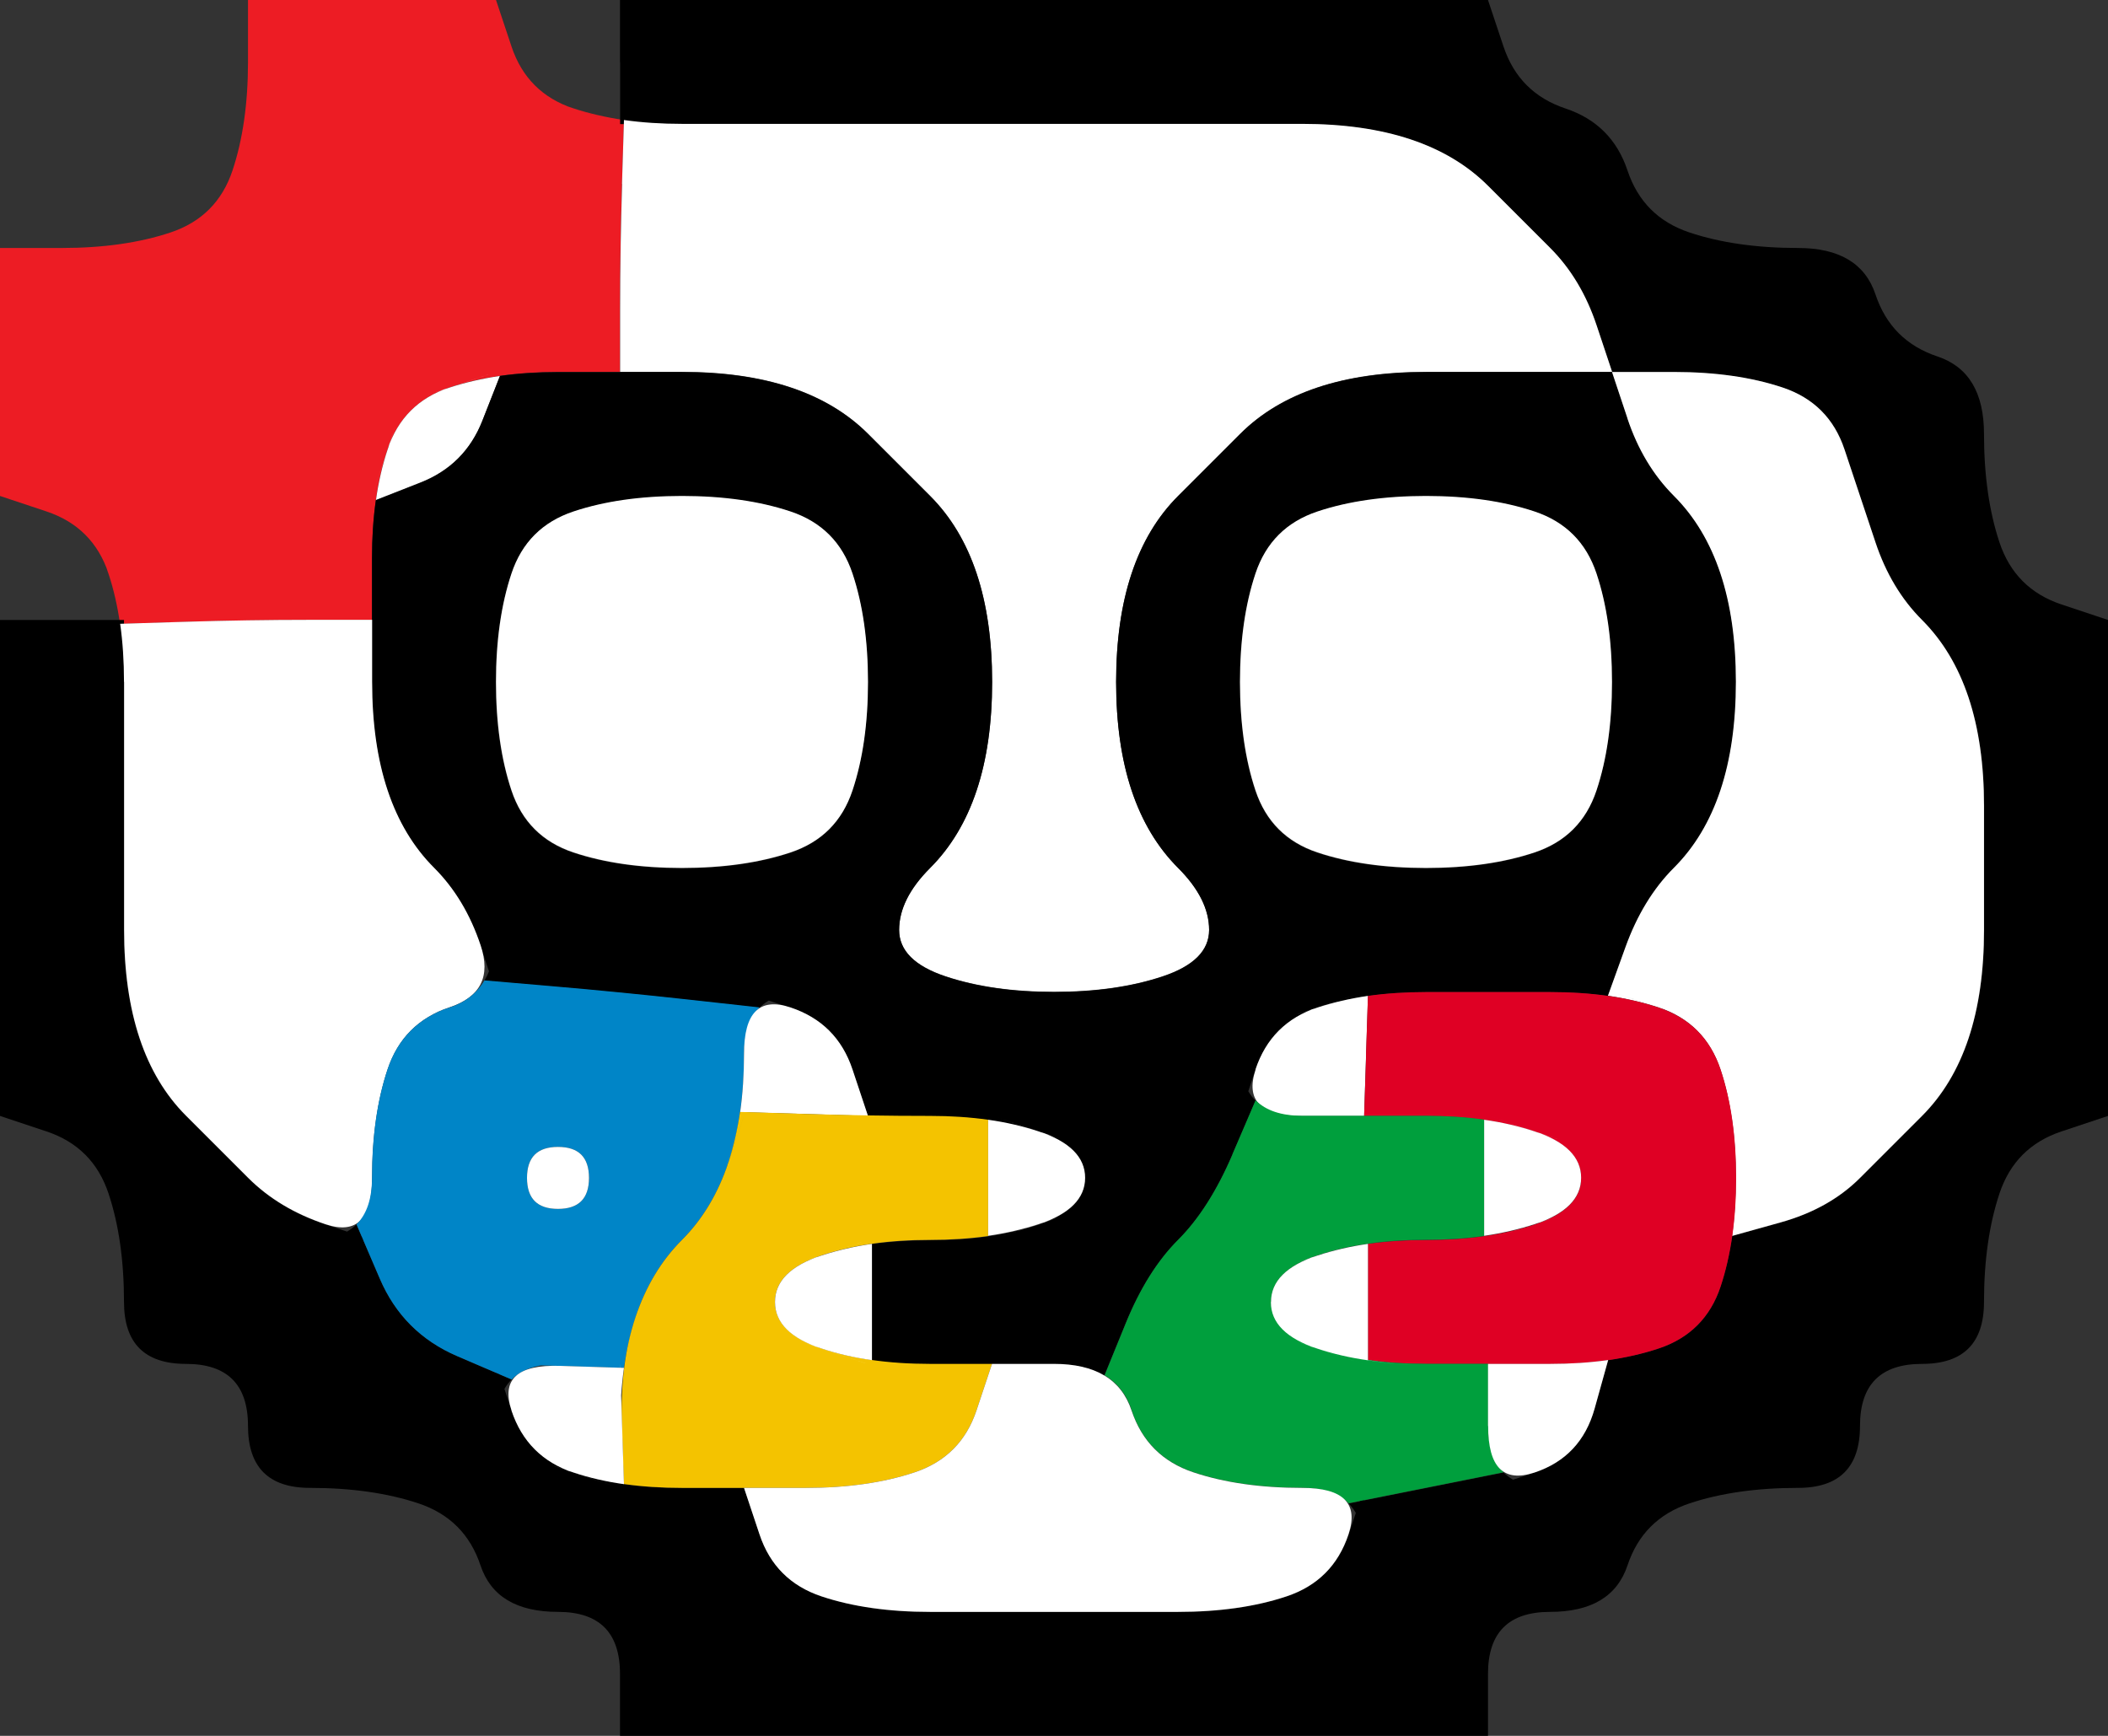 <svg width="17" height="14" version="1.1" viewBox="0 0 17 14" xmlns="http://www.w3.org/2000/svg">
 <rect x="0" y="0" width="17" height="14" fill="#333333" stroke="none"/>
 <g transform="translate(0)">
  <path d="m0 0.5v-0.5h2v0.5q0 0.5-0.125 0.875t-0.5 0.5-0.875 0.125h-0.5v-1.5" fill-opacity="0"/>
  <path d="m2 0.5v-0.5h2l0.125 0.375q0.125 0.375 0.5 0.5l0.375 0.125-0.562-0.188 0.188 0.062q0.188 0.062 0.406 0.094l0.219 0.031-0.219-0.031-0.016 0.516q-0.016 0.516-0.016 1.016v0.5h-0.5q-0.5 0-0.875 0.125t-0.5 0.5-0.125 0.875v0.5h-0.5q-0.5 0-1.016 0.016l-0.516 0.016 0.031 0.219-0.031-0.219q-0.031-0.219-0.094-0.406l-0.062-0.188 0.188 0.562-0.125-0.375q-0.125-0.375-0.5-0.5l-0.375-0.125v-2h0.5q0.5 0 0.875-0.125t0.5-0.5 0.125-0.875m1 4.625v-0.875 0.25q0 0.25 0 0.5v0.25-0.125m1.625-2.125h0.625-0.25q-0.25 0-0.5 0h-0.25 0.375" fill="#ed1c24"/>
  <path d="m4.125 0.375-0.125-0.375h1v1l-0.375-0.125q-0.375-0.125-0.5-0.5" fill-opacity="0"/>
  <path d="m5 0.5v-0.5h7l0.125 0.375q0.125 0.375 0.5 0.5t0.5 0.5 0.5 0.5 0.875 0.125 0.625 0.375 0.5 0.5 0.375 0.625 0.125 0.875 0.5 0.5l0.375 0.125v4l-0.375 0.125q-0.375 0.125-0.5 0.5t-0.125 0.875-0.5 0.5-0.5 0.5-0.5 0.5-0.875 0.125-0.5 0.5-0.625 0.375-0.5 0.5v0.5h-7v-0.5q0-0.5-0.5-0.5t-0.625-0.375-0.5-0.5-0.875-0.125-0.5-0.5-0.5-0.5-0.5-0.5-0.125-0.875-0.5-0.5l-0.375-0.125v-4h1v0.5q0 0.5 0 1t0 1 0.125 0.875 0.375 0.625 0.5 0.5 0.625 0.375l0.375 0.125h-0.75 0.25q0.25 0 0.375-0.125l0.125-0.125-0.125 0.125 0.188 0.438q0.188 0.438 0.625 0.625l0.438 0.188 0.125-0.125-0.125 0.125q-0.125 0.125-0.125 0.375v0.25-0.75l0.125 0.375q0.125 0.375 0.5 0.5t0.875 0.125h0.5l0.125 0.375q0.125 0.375 0.5 0.5t0.875 0.125 1 0 1 0 0.875-0.125 0.5-0.5l0.125-0.375v0.75-0.25q0-0.25-0.125-0.375l-0.125-0.125 0.125 0.125 1.25-0.25-0.125-0.125 0.125 0.125q0.125 0.125 0.375 0.125h0.25-0.75l0.375-0.125q0.375-0.125 0.484-0.516l0.109-0.391-0.219 0.031 0.219-0.031q0.219-0.031 0.406-0.094l0.188-0.062-0.562 0.188 0.375-0.125q0.375-0.125 0.5-0.5l0.125-0.375-0.188 0.562 0.062-0.188q0.062-0.188 0.094-0.406l0.031-0.219-0.031 0.219 0.391-0.109q0.391-0.109 0.641-0.359t0.5-0.5 0.375-0.625 0.125-0.875 0-1-0.125-0.875-0.375-0.625-0.375-0.625-0.25-0.75-0.5-0.5-0.875-0.125h-0.5l-0.125-0.375q-0.125-0.375-0.375-0.625t-0.5-0.5-0.625-0.375-0.875-0.125-1 0-1 0-1 0-1 0-1 0h-0.5v-0.5m1.125 11.5h-0.875 0.25q0.25 0 0.5 0h0.25-0.125"/>
  <path d="m12.125 0.375-0.125-0.375h5v5l-0.375-0.125q-0.375-0.125-0.5-0.5t-0.125-0.875-0.375-0.625-0.5-0.5-0.625-0.375-0.875-0.125-0.5-0.5-0.5-0.5-0.5-0.5" fill-opacity="0"/>
  <g>
   <path d="m5.016 1.484 0.016-0.516-0.219-0.031 0.219 0.031q0.219 0.031 0.469 0.031h0.25-0.75 0.5q0.5 0 1 0t1 0 1 0 1 0 1 0 0.875 0.125 0.625 0.375 0.5 0.5 0.375 0.625l0.125 0.375h-0.5q-0.5 0-1 0t-0.875 0.125-0.625 0.375-0.5 0.5-0.375 0.625-0.125 0.875 0.125 0.875 0.375 0.625 0.25 0.5-0.375 0.375-0.875 0.125-0.875-0.125-0.375-0.375 0.25-0.5 0.375-0.625 0.125-0.875-0.125-0.875-0.375-0.625-0.5-0.5-0.625-0.375-0.875-0.125h-0.5v-0.5q0-0.5 0.016-1.016m-0.141 1.516h0.875-0.25q-0.25 0-0.5 0h-0.25 0.125" fill="#fff"/>
   <path d="m3.125 3.625q0.125-0.375 0.5-0.5l0.375-0.125-0.562 0.188 0.188-0.062q0.188-0.062 0.406-0.094l0.219-0.031-0.219 0.031-0.141 0.359q-0.141 0.359-0.5 0.5l-0.359 0.141-0.031 0.219 0.031-0.219q0.031-0.219 0.094-0.406l0.062-0.188-0.188 0.562 0.125-0.375" fill="#fff"/>
   <path d="m3.891 3.391 0.141-0.359-0.219 0.031 0.219-0.031q0.219-0.031 0.469-0.031h0.25-0.75 0.5q0.5 0 1 0t0.875 0.125 0.625 0.375 0.5 0.5 0.375 0.625 0.125 0.875-0.125 0.875-0.375 0.625-0.25 0.5 0.375 0.375 0.875 0.125 0.875-0.125 0.375-0.375-0.25-0.5-0.375-0.625-0.125-0.875 0.125-0.875 0.375-0.625 0.5-0.5 0.625-0.375 0.875-0.125 1 0h0.5l0.125 0.375q0.125 0.375 0.375 0.625t0.375 0.625 0.125 0.875-0.125 0.875-0.375 0.625-0.391 0.641l-0.141 0.391 0.219 0.031-0.219-0.031q-0.219-0.031-0.469-0.031h-0.25 0.75-0.5q-0.5 0-1 0t-0.875 0.125-0.5 0.5l-0.125 0.375v-0.75 0.25q0 0.25 0.125 0.375l0.125 0.125-0.125-0.125-0.188 0.438q-0.188 0.438-0.438 0.688t-0.422 0.672l-0.172 0.422 0.156 0.094-0.156-0.094q-0.156-0.094-0.406-0.094h-0.25 0.75-0.5q-0.5 0-1 0h-0.5 0.75-0.25q-0.25 0-0.469-0.031l-0.219-0.031 0.219 0.031v-0.938l-0.219 0.031 0.219-0.031q0.219-0.031 0.469-0.031h0.25-0.75 0.5q0.5 0 0.875-0.125t0.375-0.375-0.375-0.375-0.875-0.125h-0.5l-0.125-0.375q-0.125-0.375-0.5-0.5l-0.375-0.125h0.75-0.25q-0.25 0-0.375 0.125l-0.125 0.125 0.125-0.125-0.562-0.062q-0.562-0.062-1.109-0.109l-0.547-0.047-0.094 0.156 0.094-0.156q0.094-0.156 0.094-0.406v-0.25 0.75l-0.125-0.375q-0.125-0.375-0.375-0.625t-0.375-0.625-0.125-0.875 0-1v-0.5 0.75-0.25q0-0.25 0.031-0.469l0.031-0.219-0.031 0.219 0.359-0.141q0.359-0.141 0.5-0.5m1.609 3.609q0.5 0 0.875-0.125t0.5-0.5 0.125-0.875-0.125-0.875-0.5-0.5-0.875-0.125-0.875 0.125-0.5 0.5-0.125 0.875 0.125 0.875 0.5 0.5 0.875 0.125m1.375 2h0.875-0.25q-0.25 0-0.5 0h-0.25 0.125m4.625-2q0.5 0 0.875-0.125t0.5-0.5 0.125-0.875-0.125-0.875-0.5-0.5-0.875-0.125-0.875 0.125-0.5 0.5-0.125 0.875 0.125 0.875 0.5 0.5 0.875 0.125"/>
   <path d="m13.125 3.375-0.125-0.375h0.5q0.5 0 0.875 0.125t0.5 0.5 0.25 0.75 0.375 0.625 0.375 0.625 0.125 0.875 0 1-0.125 0.875-0.375 0.625-0.5 0.5-0.641 0.359l-0.391 0.109-0.031 0.219 0.031-0.219q0.031-0.219 0.031-0.469v-0.25 0.75-0.5q0-0.5-0.125-0.875t-0.5-0.5l-0.375-0.125 0.562 0.188-0.188-0.062q-0.188-0.062-0.406-0.094l-0.219-0.031 0.219 0.031 0.141-0.391q0.141-0.391 0.391-0.641t0.375-0.625 0.125-0.875-0.125-0.875-0.375-0.625-0.375-0.625" fill="#fff"/>
  </g>
  <path d="m0 4.5v-0.5l0.375 0.125q0.375 0.125 0.5 0.5l0.125 0.375h-1v-0.5" fill-opacity="0"/>
  <g fill="#fff">
   <path d="m4.125 4.625q0.125-0.375 0.5-0.5t0.875-0.125 0.875 0.125 0.5 0.5 0.125 0.875-0.125 0.875-0.5 0.5-0.875 0.125-0.875-0.125-0.5-0.5-0.125-0.875 0.125-0.875"/>
   <path d="m10.125 4.625q0.125-0.375 0.5-0.5t0.875-0.125 0.875 0.125 0.5 0.5 0.125 0.875-0.125 0.875-0.5 0.5-0.875 0.125-0.875-0.125-0.5-0.5-0.125-0.875 0.125-0.875"/>
   <path d="m1 5.5v-0.5 0.75-0.25q0-0.25-0.031-0.469l-0.031-0.219 0.031 0.219 0.516-0.016q0.516-0.016 1.016-0.016h0.5v0.5q0 0.5 0.125 0.875t0.375 0.625 0.375 0.625-0.25 0.5-0.5 0.5-0.125 0.875-0.375 0.375-0.625-0.375-0.5-0.5-0.375-0.625-0.125-0.875 0-1 0-1m2-0.125v-0.625 0.25q0 0.25 0 0.5v0.25-0.375"/>
  </g>
  <g>
   <path d="m3.125 8.625q0.125-0.375 0.5-0.5l0.375-0.125-0.562 0.188 0.188-0.062q0.188-0.062 0.281-0.219l0.094-0.156-0.094 0.156 0.547 0.047q0.547 0.047 1.109 0.109l0.562 0.062 0.125-0.125-0.125 0.125q-0.125 0.125-0.125 0.375v0.25-0.75 0.5q0 0.5-0.125 0.875t-0.375 0.625-0.375 0.625l-0.125 0.375 0.188-0.562-0.062 0.188q-0.062 0.188-0.094 0.406l-0.031 0.219 0.031-0.219-1.031-0.031h0.75-0.25q-0.25 0-0.375 0.125l-0.125 0.125 0.125-0.125-0.438-0.188q-0.438-0.188-0.625-0.625l-0.188-0.438-0.125 0.125 0.125-0.125q0.125-0.125 0.125-0.375v-0.25 0.75-0.5q0-0.5 0.125-0.875m1.125 0.875q0 0.25 0.25 0.25t0.25-0.25-0.25-0.25-0.25 0.25" fill="#0085c7"/>
   <path d="m6 8.5q0-0.5 0.375-0.375t0.5 0.5l0.125 0.375-1.031-0.031-0.031 0.219 0.031-0.219q0.031-0.219 0.031-0.469v-0.25 0.75-0.5m0.625 0.5h0.625-0.25q-0.25 0-0.5 0h-0.25 0.375" fill="#fff"/>
   <path d="m10.125 8.625q0.125-0.375 0.5-0.5l0.375-0.125-0.562 0.188 0.188-0.062q0.188-0.062 0.406-0.094l0.219-0.031-0.219 0.031-0.031 0.969h-0.5q-0.5 0-0.375-0.375m0.5 0.375h0.625-0.25q-0.25 0-0.5 0h-0.25 0.375" fill="#fff"/>
   <path d="m11.016 8.516 0.016-0.484-0.219 0.031 0.219-0.031q0.219-0.031 0.469-0.031h0.25-0.75 0.5q0.5 0 1 0t0.875 0.125 0.5 0.5 0.125 0.875-0.125 0.875-0.5 0.5-0.875 0.125-1 0h-0.5 0.75-0.25q-0.25 0-0.469-0.031l-0.219-0.031 0.219 0.031v-0.938l-0.219 0.031 0.219-0.031q0.219-0.031 0.469-0.031h0.25-0.75 0.5q0.5 0 0.875-0.125t0.375-0.375-0.375-0.375-0.875-0.125h-0.5l0.016-0.484m-0.141 0.484h0.875-0.25q-0.25 0-0.5 0h-0.25 0.125" fill="#df0024"/>
  </g>
  <path d="m0 9.5v-0.5l0.375 0.125q0.375 0.125 0.5 0.5t0.125 0.875 0.5 0.5 0.5 0.5 0.5 0.5 0.875 0.125 0.5 0.5 0.625 0.375 0.5 0.5v0.5h-5v-4.5" fill-opacity="0"/>
  <g>
   <path d="m4.25 9.5q0-0.25 0.25-0.25t0.25 0.25-0.25 0.25-0.25-0.25" fill="#fff"/>
   <path d="m5.875 9.375 0.125-0.375-0.188 0.562 0.062-0.188q0.062-0.188 0.094-0.406l0.031-0.219-0.031 0.219 0.516 0.016q0.516 0.016 1.016 0.016h0.5-0.75 0.25q0.25 0 0.469 0.031l0.219 0.031-0.219-0.031v0.938l0.219-0.031-0.219 0.031q-0.219 0.031-0.469 0.031h-0.25 0.75-0.5q-0.5 0-0.875 0.125t-0.375 0.375 0.375 0.375 0.875 0.125h0.5l-0.125 0.375q-0.125 0.375-0.5 0.5t-0.875 0.125-1 0h-0.5 0.75-0.25q-0.25 0-0.469-0.031l-0.219-0.031 0.219 0.031-0.016-0.484q-0.016-0.484 0.109-0.859t0.375-0.625 0.375-0.625m2.25 1.625h-0.875 0.25q0.25 0 0.5 0h0.25-0.125" fill="#f4c300"/>
   <path d="m7.969 9.5v-0.469l-0.219-0.031 0.219 0.031q0.219 0.031 0.406 0.094l0.188 0.062-0.562-0.188 0.375 0.125q0.375 0.125 0.375 0.375t-0.375 0.375l-0.375 0.125 0.562-0.188-0.188 0.062q-0.188 0.062-0.406 0.094l-0.219 0.031 0.219-0.031v-0.469" fill="#fff"/>
   <path d="m9.938 9.312 0.188-0.438-0.125-0.125 0.125 0.125q0.125 0.125 0.375 0.125h0.25-0.75 0.5q0.5 0 1 0h0.5-0.75 0.25q0.25 0 0.469 0.031l0.219 0.031-0.219-0.031v0.938l0.219-0.031-0.219 0.031q-0.219 0.031-0.469 0.031h-0.25 0.75-0.5q-0.5 0-0.875 0.125t-0.375 0.375 0.375 0.375 0.875 0.125h0.5v1-0.75 0.25q0 0.25 0.125 0.375l0.125 0.125-0.125-0.125-1.25 0.25 0.125 0.125-0.125-0.125q-0.125-0.125-0.375-0.125h-0.25 0.75-0.5q-0.5 0-0.875-0.125t-0.5-0.5l-0.125-0.375 0.188 0.562-0.062-0.188q-0.062-0.188-0.219-0.281l-0.156-0.094 0.156 0.094 0.172-0.422q0.172-0.422 0.422-0.672t0.438-0.688m2.188 1.688h-0.875 0.25q0.25 0 0.5 0h0.25-0.125" fill="#009f3d"/>
   <path d="m11.969 9.5v-0.469l-0.219-0.031 0.219 0.031q0.219 0.031 0.406 0.094l0.188 0.062-0.562-0.188 0.375 0.125q0.375 0.125 0.375 0.375t-0.375 0.375l-0.375 0.125 0.562-0.188-0.188 0.062q-0.188 0.062-0.406 0.094l-0.219 0.031 0.219-0.031v-0.469" fill="#fff"/>
  </g>
  <path d="m16.125 9.625q0.125-0.375 0.5-0.5l0.375-0.125v5h-5v-0.5q0-0.5 0.5-0.5t0.625-0.375 0.5-0.5 0.875-0.125 0.5-0.5 0.5-0.5 0.5-0.5 0.125-0.875" fill-opacity="0"/>
  <g fill="#fff">
   <path d="m6.25 10.5q0-0.25 0.375-0.375l0.375-0.125-0.562 0.188 0.188-0.062q0.188-0.062 0.406-0.094l0.219-0.031-0.219 0.031v0.938l0.219 0.031-0.219-0.031q-0.219-0.031-0.406-0.094l-0.188-0.062 0.562 0.188-0.375-0.125q-0.375-0.125-0.375-0.375"/>
   <path d="m10.25 10.5q0-0.25 0.375-0.375l0.375-0.125-0.562 0.188 0.188-0.062q0.188-0.062 0.406-0.094l0.219-0.031-0.219 0.031v0.938l0.109 0.016 0.109 0.016-0.219-0.031q-0.219-0.031-0.406-0.094l-0.188-0.062 0.562 0.188-0.375-0.125q-0.375-0.125-0.375-0.375"/>
   <path d="m4.125 11.375q-0.125-0.375 0.391-0.359l0.516 0.016 0.031-0.219-0.031 0.219q-0.031 0.219-0.031 0.469v0.25-0.75l0.031 0.969 0.219 0.031-0.219-0.031q-0.219-0.031-0.406-0.094l-0.188-0.062 0.562 0.188-0.375-0.125q-0.375-0.125-0.5-0.5"/>
   <path d="m7.875 11.375 0.125-0.375h0.5q0.5 0 0.625 0.375t0.5 0.5 0.875 0.125 0.375 0.375-0.5 0.5-0.875 0.125-1 0-1 0-0.875-0.125-0.5-0.5l-0.125-0.375h0.5q0.5 0 0.875-0.125t0.5-0.5m-1.5 0.625h-0.625 0.25q0.25 0 0.5 0h0.25-0.375m2-1h-0.625 0.25q0.25 0 0.5 0h0.25-0.375"/>
   <path d="m12 11.5v-0.5h1-0.75 0.25q0.25 0 0.469-0.031l0.219-0.031-0.219 0.031-0.109 0.391q-0.109 0.391-0.484 0.516t-0.375-0.375m0.375-0.5h-0.625 0.25q0.25 0 0.5 0h0.25-0.375"/>
  </g>
 </g>
</svg>
